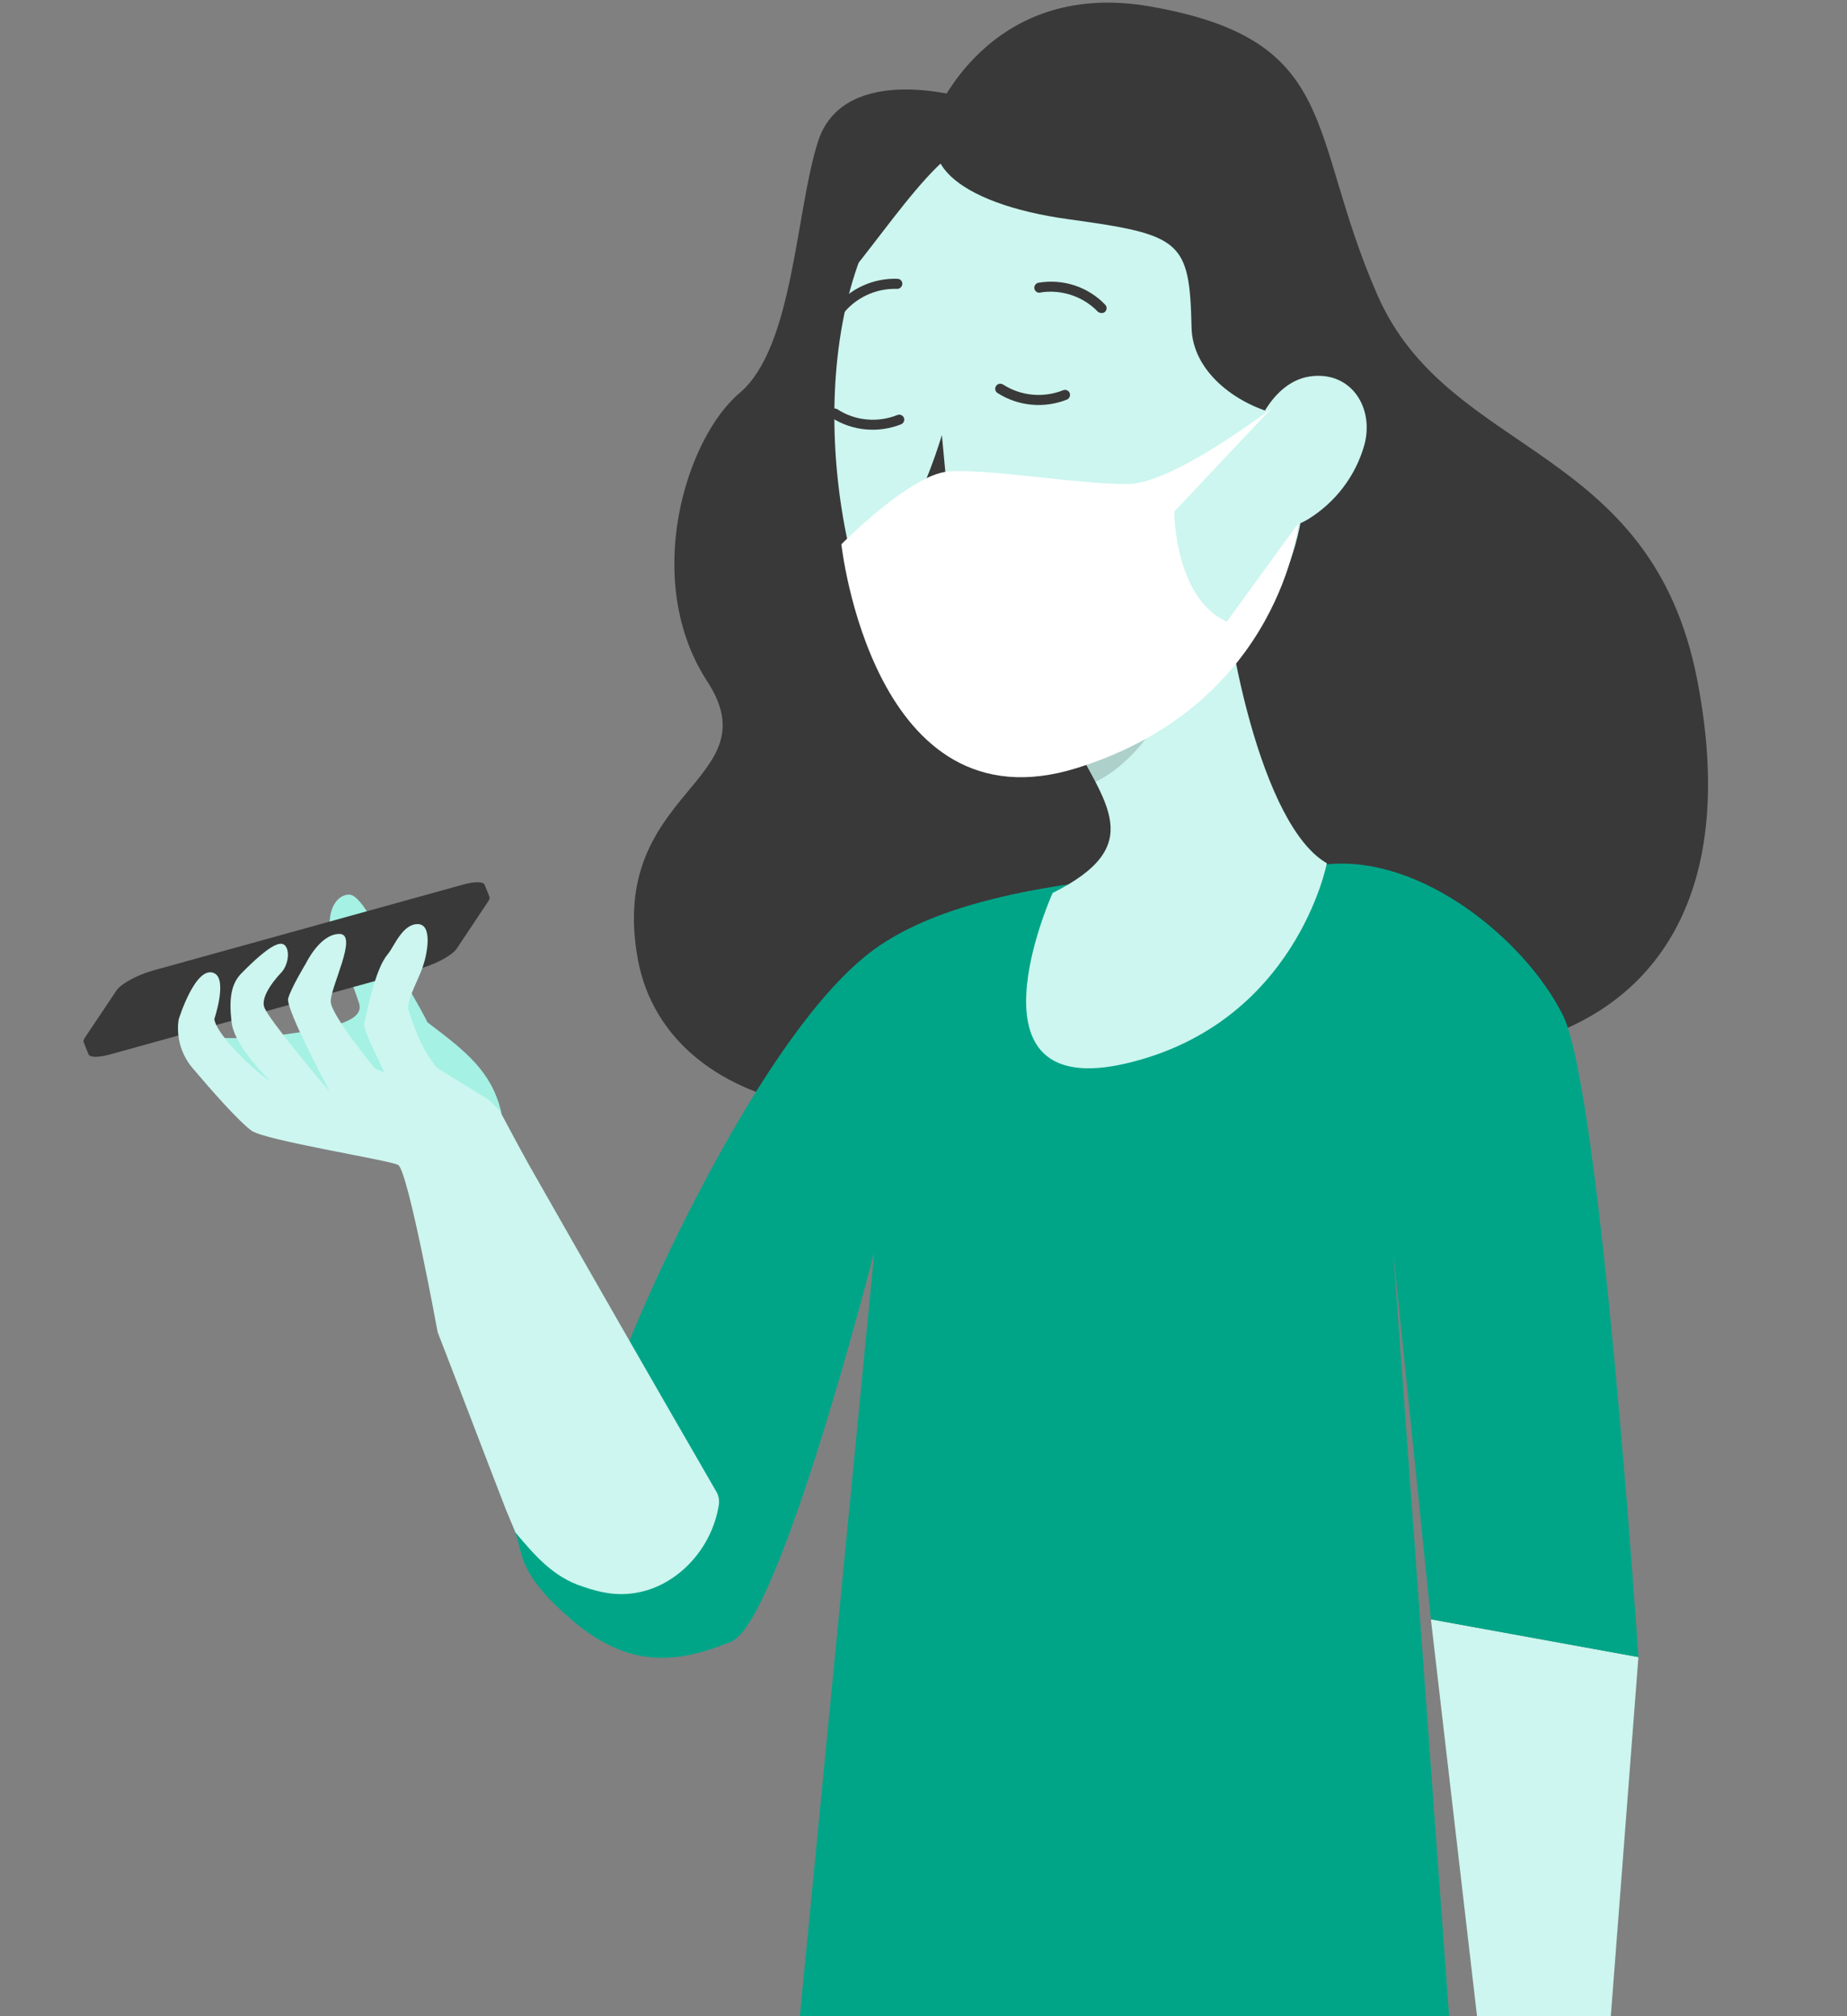 <svg viewBox="0 0 88 96" fill="none" xmlns="http://www.w3.org/2000/svg">
<rect x="0" y="0" width="88" height="96" fill="#808080" stroke="none"/>
<g clip-path="url(#clip0)">
<path d="M44.446 5.727C44.446 5.727 46.961 -1.066 54.807 0.309C63.968 1.913 62.237 6.346 65.638 14.072C69.038 21.798 78.691 21.072 80.873 32.418C84.59 51.739 66.811 52.136 60.95 48.141C55.089 44.145 55.949 24.267 55.949 24.267L44.446 5.727Z" fill="#393939"/>
<path d="M47.868 5.291C44.778 3.993 40.055 3.399 38.979 6.725C37.902 10.05 37.814 16.545 35.24 18.71C32.666 20.876 30.572 27.646 33.694 32.439C36.816 37.231 28.942 37.575 30.38 45.624C31.817 53.673 44.078 55.057 50.323 49.465C56.568 43.873 56.856 22.213 54.527 14.219C52.198 6.224 47.868 5.291 47.868 5.291Z" fill="#393939"/>
<path d="M70.422 96.426L68.175 77.103L78.062 78.901L76.714 96.426H70.422Z" fill="#CCF6EF"/>
<path d="M41.661 59.578L38.066 96.426H69.074L66.378 59.578L68.175 77.103L78.062 78.901C78.062 78.901 76.265 51.939 74.467 48.344C72.669 44.749 67.726 40.705 63.232 41.154C58.738 41.604 47.111 41.248 41.661 45.198C36.21 49.149 30.303 62.816 29.7 64.596C29.111 66.335 23.469 70.365 24.568 73.022C24.919 73.869 24.568 74.894 27.367 77.234C30.166 79.575 32.499 79.107 34.831 78.171C37.164 77.234 41.661 59.578 41.661 59.578Z" fill="#00A588"/>
<path d="M58.114 25.326C58.252 30.147 60.109 39.323 63.218 41.103C63.218 41.103 61.751 48.721 53.692 50.626C45.633 52.532 50.152 42.518 50.152 42.518C54.683 40.251 52.666 38.288 50.945 34.927L58.114 25.326Z" fill="#CCF6EF"/>
<path opacity="0.2" d="M55.167 29.224L50.927 34.9C51.337 35.68 51.679 36.494 51.95 37.334C53.866 36.582 56.098 33.784 55.837 31.684C55.766 30.828 55.539 29.995 55.167 29.224Z" fill="#393939"/>
<path d="M62.155 15.111C62.42 23.018 62.689 26.359 59.073 30.809C53.633 37.511 43.79 36.219 41.157 28.574C38.789 21.697 38.769 9.921 46.251 5.97C47.891 5.099 49.722 4.654 51.572 4.68C53.421 4.705 55.228 5.198 56.821 6.113C58.413 7.029 59.739 8.336 60.673 9.91C61.606 11.485 62.116 13.275 62.155 15.111Z" fill="#CCF6EF"/>
<path d="M45.509 5.277C43.117 7.446 45.545 9.704 50.923 10.441C56.301 11.178 56.678 11.456 56.772 15.604C56.866 19.751 64.903 21.709 64.062 17.599C63.221 13.489 62.923 5.384 58.587 4.135C54.251 2.886 48.045 3.01 45.509 5.277Z" fill="#393939"/>
<path d="M45.563 7.201C43.314 8.55 39.152 15.781 39.114 13.733C39.075 11.685 39.49 8.739 42.174 7.054C43.426 6.188 44.793 5.501 46.234 5.011L45.563 7.201Z" fill="#393939"/>
<path d="M65.002 21.195C64.584 22.668 63.619 23.934 62.302 24.736C60.551 25.784 59.229 24.392 59.342 22.503C59.447 20.799 60.474 18.205 62.413 17.924C64.352 17.643 65.494 19.394 65.002 21.195Z" fill="#CCF6EF"/>
<path d="M44.875 20.714C44.875 20.714 44.041 23.582 42.956 25.038C43.885 25.738 45.301 25.226 45.301 25.226L44.875 20.714Z" fill="#393939"/>
<path d="M52.428 14.898C52.467 14.909 52.508 14.909 52.547 14.9C52.587 14.891 52.623 14.872 52.653 14.845C52.675 14.822 52.693 14.795 52.705 14.766C52.718 14.736 52.724 14.705 52.724 14.673C52.724 14.641 52.717 14.61 52.705 14.581C52.692 14.552 52.674 14.526 52.652 14.504C52.255 14.089 51.761 13.778 51.214 13.595C50.666 13.413 50.081 13.366 49.507 13.458C49.472 13.46 49.438 13.47 49.407 13.487C49.376 13.504 49.349 13.528 49.328 13.556C49.307 13.584 49.292 13.616 49.285 13.65C49.278 13.684 49.278 13.72 49.286 13.754C49.294 13.787 49.309 13.819 49.33 13.847C49.351 13.874 49.379 13.896 49.41 13.912C49.441 13.928 49.475 13.937 49.51 13.938C49.545 13.939 49.58 13.933 49.612 13.92C50.108 13.85 50.611 13.899 51.08 14.06C51.55 14.222 51.973 14.492 52.315 14.849C52.349 14.874 52.387 14.89 52.428 14.898Z" fill="#393939"/>
<path d="M47.652 18.27C47.6 18.272 47.55 18.29 47.509 18.323C47.468 18.355 47.438 18.4 47.425 18.45C47.411 18.5 47.414 18.552 47.433 18.6C47.452 18.648 47.486 18.688 47.53 18.715C48.014 19.025 48.567 19.214 49.143 19.268C49.719 19.322 50.301 19.238 50.841 19.024C50.9 18.995 50.944 18.945 50.966 18.885C50.988 18.825 50.985 18.758 50.959 18.7C50.932 18.643 50.883 18.599 50.824 18.578C50.764 18.556 50.697 18.559 50.639 18.586C50.173 18.769 49.671 18.838 49.175 18.79C48.679 18.741 48.203 18.576 47.788 18.307C47.747 18.282 47.7 18.269 47.652 18.27Z" fill="#393939"/>
<path d="M39.754 19.45C39.715 19.45 39.676 19.46 39.641 19.479C39.606 19.498 39.577 19.526 39.556 19.56C39.522 19.615 39.511 19.681 39.525 19.744C39.54 19.806 39.578 19.861 39.633 19.895C40.117 20.205 40.67 20.394 41.246 20.446C41.821 20.499 42.403 20.414 42.943 20.198C43.001 20.171 43.046 20.122 43.068 20.063C43.09 20.003 43.088 19.938 43.061 19.88C43.033 19.823 42.983 19.779 42.922 19.758C42.862 19.737 42.795 19.741 42.736 19.768C42.27 19.951 41.768 20.02 41.273 19.97C40.777 19.921 40.303 19.753 39.889 19.481C39.848 19.459 39.801 19.448 39.754 19.45Z" fill="#393939"/>
<path d="M39.88 15.055C39.922 15.067 39.966 15.069 40.009 15.059C40.051 15.049 40.091 15.028 40.122 14.997C40.425 14.599 40.819 14.278 41.271 14.062C41.724 13.846 42.221 13.74 42.72 13.755C42.784 13.76 42.848 13.741 42.898 13.7C42.949 13.66 42.981 13.603 42.99 13.54C42.994 13.508 42.992 13.476 42.983 13.446C42.974 13.415 42.959 13.387 42.94 13.363C42.92 13.338 42.895 13.318 42.867 13.303C42.839 13.287 42.808 13.278 42.777 13.275C42.198 13.252 41.62 13.367 41.093 13.61C40.565 13.853 40.101 14.217 39.742 14.671C39.721 14.696 39.706 14.724 39.697 14.755C39.687 14.785 39.684 14.817 39.687 14.848C39.69 14.88 39.699 14.91 39.714 14.938C39.729 14.966 39.75 14.99 39.775 15.01C39.805 15.035 39.841 15.05 39.88 15.055Z" fill="#393939"/>
<path d="M60.603 19.424L55.948 24.358C55.948 24.358 55.95 28.47 58.449 29.602L61.864 24.907C61.864 24.907 61.073 33.51 51.329 36.563C41.584 39.617 40.087 25.915 40.087 25.915C40.087 25.915 43.348 22.61 45.166 22.451C46.984 22.292 51.604 23.091 53.784 23.044C55.964 22.996 60.603 19.424 60.603 19.424Z" fill="white"/>
<path d="M16.638 42.596C16.171 42.596 15.708 43.064 15.704 44C15.702 44.38 16.643 46.328 17.099 47.745C17.382 48.539 16.083 48.88 14.306 49.149C12.549 49.415 10.326 49.615 8.703 49.149C9.337 51.089 18.038 53.362 18.038 53.362C18.038 53.362 24.334 54.766 23.868 52.894C23.401 51.022 22.236 50.085 20.37 48.681C19.409 46.791 18.572 45.778 18.038 44.468C17.79 43.862 17.106 42.596 16.638 42.596Z" fill="#A5F1E4"/>
<path d="M6.934 46.326L6.747 46.397L6.566 46.474L6.934 46.326ZM6.934 46.326L6.566 46.474L6.227 46.641L6.934 46.326ZM7.315 46.204L7.124 46.261L6.934 46.326L7.315 46.204ZM6.566 46.474L6.392 46.556L6.227 46.641L6.566 46.474ZM6.227 46.641L6.074 46.728L5.934 46.816L6.227 46.641ZM6.934 46.326L6.227 46.641L5.704 46.99L6.934 46.326ZM6.227 46.641L5.934 46.816L5.704 46.99L6.227 46.641ZM5.934 46.816L5.81 46.904L5.704 46.99L5.934 46.816ZM5.704 46.99L5.617 47.075L5.553 47.155L5.704 46.99ZM22.23 42.078L7.315 46.204L6.934 46.326L22.23 42.078ZM6.934 46.326L5.704 46.99L4.081 49.703L6.934 46.326ZM5.704 46.99L5.553 47.155L3.988 49.508L5.704 46.99ZM22.23 42.078L22.046 42.124L7.315 46.204L22.23 42.078ZM22.811 42.009L22.23 42.078L6.934 46.326L22.811 42.009ZM5.553 47.155L4.027 49.434L3.988 49.508L5.553 47.155ZM5.704 46.99L3.988 49.508L4.081 49.703L5.704 46.99ZM22.554 42.02L22.4 42.043L22.23 42.078L22.554 42.02ZM22.811 42.009L22.554 42.02L22.23 42.078L22.811 42.009ZM22.811 42.009L22.691 42.009L22.554 42.02L22.811 42.009ZM21.529 44.589L22.811 42.009L6.934 46.326L21.529 44.589ZM22.992 42.043L22.912 42.02L22.811 42.009L22.992 42.043ZM3.988 49.508L3.975 49.572L3.987 49.626L3.988 49.508ZM23.087 42.119L22.992 42.043L22.811 42.009L23.087 42.119ZM21.529 44.589L6.934 46.326L4.081 49.703L21.529 44.589ZM3.987 49.626L4.217 50.206L4.253 50.25L3.987 49.626ZM3.988 49.508L3.987 49.626L4.081 49.703L3.988 49.508ZM23.087 42.119L23.051 42.076L22.992 42.043L23.087 42.119ZM4.023 49.67L3.987 49.626L4.253 50.25L4.023 49.67ZM4.023 49.67L4.253 50.25L4.312 50.283L4.023 49.67ZM3.987 49.626L4.023 49.67L4.081 49.703L3.987 49.626ZM23.087 42.119L23.1 42.173L23.318 42.699L23.087 42.119ZM4.081 49.703L4.023 49.67L4.312 50.283L4.081 49.703ZM23.1 42.173L23.33 42.753L23.318 42.699L23.1 42.173ZM4.081 49.703L4.312 50.283L4.392 50.306L4.081 49.703ZM23.087 42.237L23.1 42.173L23.087 42.119L23.087 42.237ZM4.161 49.726L4.081 49.703L4.392 50.306L4.161 49.726ZM23.1 42.173L23.087 42.237L23.33 42.753L23.1 42.173ZM23.087 42.237L23.317 42.817L23.33 42.753L23.087 42.237ZM4.161 49.726L4.392 50.306L4.492 50.317L4.161 49.726ZM4.081 49.703L4.161 49.726L4.262 49.737L4.081 49.703ZM4.262 49.737L4.161 49.726L4.492 50.317L4.262 49.737ZM23.087 42.237L23.048 42.311L23.317 42.817L23.087 42.237ZM23.048 42.311L23.279 42.891L23.317 42.817L23.048 42.311ZM4.262 49.737L4.492 50.317L4.612 50.317L4.262 49.737ZM4.081 49.703L4.262 49.737L4.518 49.726L4.081 49.703ZM4.381 49.737L4.262 49.737L4.612 50.317L4.381 49.737ZM4.381 49.737L4.612 50.317L4.749 50.306L4.381 49.737ZM4.262 49.737L4.381 49.737L4.518 49.726L4.262 49.737ZM4.518 49.726L4.381 49.737L4.749 50.306L4.518 49.726ZM4.518 49.726L4.749 50.306L4.903 50.283L4.518 49.726ZM4.673 49.704L4.518 49.726L4.903 50.283L4.673 49.704ZM4.673 49.704L4.903 50.283L5.073 50.249L4.673 49.704ZM4.518 49.726L4.673 49.704L4.842 49.669L4.518 49.726ZM4.842 49.669L4.673 49.704L5.073 50.249L4.842 49.669ZM4.842 49.669L5.073 50.249L5.257 50.202L4.842 49.669ZM5.026 49.622L4.842 49.669L5.257 50.202L5.026 49.622ZM21.529 44.589L23.087 42.119L22.811 42.009L21.529 44.589ZM21.529 44.589L23.087 42.237L23.087 42.119L21.529 44.589ZM21.529 44.589L23.048 42.311L23.087 42.237L21.529 44.589ZM23.048 42.311L21.529 44.589L23.279 42.891L23.048 42.311ZM4.081 49.703L4.518 49.726L19.767 45.542L4.081 49.703ZM4.518 49.726L4.842 49.669L19.767 45.542L4.518 49.726ZM5.026 49.622L5.257 50.202L19.997 46.122L5.026 49.622ZM4.842 49.669L5.026 49.622L19.767 45.542L4.842 49.669ZM21.529 44.589L21.76 45.169L23.279 42.891L21.529 44.589ZM4.081 49.703L20.516 45.271L21.529 44.589L4.081 49.703ZM4.081 49.703L19.767 45.542L20.516 45.271L4.081 49.703ZM19.767 45.542L5.026 49.622L19.997 46.122L19.767 45.542ZM21.529 44.589L21.465 44.67L21.76 45.169L21.529 44.589ZM21.465 44.67L21.696 45.25L21.76 45.169L21.465 44.67ZM21.379 44.754L21.465 44.67L21.529 44.589L21.379 44.754ZM21.465 44.67L21.379 44.754L21.696 45.25L21.465 44.67ZM21.379 44.754L21.609 45.334L21.696 45.25L21.379 44.754ZM21.149 44.929L21.379 44.754L21.529 44.589L21.149 44.929ZM21.379 44.754L21.273 44.841L21.609 45.334L21.379 44.754ZM21.273 44.841L21.503 45.421L21.609 45.334L21.273 44.841ZM21.149 44.929L21.273 44.841L21.379 44.754L21.149 44.929ZM21.273 44.841L21.149 44.929L21.503 45.421L21.273 44.841ZM21.149 44.929L21.379 45.509L21.503 45.421L21.149 44.929ZM20.516 45.271L21.149 44.929L21.529 44.589L20.516 45.271ZM21.009 45.017L21.239 45.597L21.379 45.509L21.009 45.017ZM21.149 44.929L21.009 45.017L21.379 45.509L21.149 44.929ZM20.855 45.104L21.086 45.684L21.239 45.597L20.855 45.104ZM21.009 45.017L20.855 45.104L21.239 45.597L21.009 45.017ZM20.855 45.104L21.009 45.017L21.149 44.929L20.855 45.104ZM19.767 45.542L19.997 46.122L20.188 46.065L19.767 45.542ZM20.691 45.189L20.921 45.769L21.086 45.684L20.691 45.189ZM20.516 45.271L20.855 45.104L21.149 44.929L20.516 45.271ZM20.855 45.104L20.691 45.189L21.086 45.684L20.855 45.104ZM19.958 45.485L20.188 46.065L20.378 46L19.958 45.485ZM20.516 45.271L20.747 45.851L20.921 45.769L20.516 45.271ZM19.958 45.485L19.767 45.542L20.188 46.065L19.958 45.485ZM20.691 45.189L20.516 45.271L20.921 45.769L20.691 45.189ZM20.335 45.348L20.565 45.928L20.747 45.851L20.335 45.348ZM20.148 45.42L20.378 46L20.565 45.928L20.148 45.42ZM20.516 45.271L20.691 45.189L20.855 45.104L20.516 45.271ZM20.148 45.42L19.958 45.485L20.378 46L20.148 45.42ZM19.767 45.542L19.958 45.485L20.148 45.42L19.767 45.542ZM20.516 45.271L20.335 45.348L20.747 45.851L20.516 45.271ZM19.767 45.542L20.148 45.42L20.516 45.271L19.767 45.542ZM20.335 45.348L20.148 45.42L20.565 45.928L20.335 45.348ZM20.148 45.42L20.335 45.348L20.516 45.271L20.148 45.42Z" fill="#393939"/>
<path d="M19.898 44C19.172 44 18.77 45.075 18.498 45.404C18.226 45.734 17.852 46.341 17.335 48.812C17.535 49.528 17.929 50.204 18.301 51.067C18.063 50.944 17.907 50.926 17.852 50.857C17.852 50.857 15.812 48.383 15.76 47.714C15.707 47.045 17.1 44.468 16.171 44.468C15.242 44.468 14.574 45.873 14.574 45.873C14.574 45.873 13.856 47.057 13.729 47.546C13.601 48.035 15.701 51.958 15.701 51.958C15.172 51.36 12.84 48.576 12.598 47.977C12.357 47.378 13.372 46.341 13.372 46.341C13.835 45.873 13.832 44.928 13.372 44.936C12.912 44.944 11.967 45.872 11.506 46.341C11.045 46.809 10.887 47.474 11.036 48.681C11.185 49.888 12.902 51.489 12.902 51.489C12.235 51.102 10.319 49.303 10.211 48.524C10.211 48.524 10.847 46.645 10.211 46.341C9.327 45.917 8.518 48.524 8.518 48.524C8.518 48.524 8.242 49.756 9.175 50.857C10.107 51.958 11.348 53.362 11.973 53.83C12.598 54.298 18.492 55.228 18.965 55.465C19.437 55.702 20.852 63.432 20.852 63.432C21.943 66.237 23.002 69.039 24.091 71.844C24.238 72.208 24.412 72.606 24.559 72.97C25.473 74.053 26.36 75.102 27.791 75.553C28.61 75.838 29.412 75.995 30.283 75.844C32.117 75.554 33.724 73.978 34.177 72.014C34.244 71.707 34.343 71.404 34.135 71.033C31.145 65.863 28.158 60.662 25.203 55.465C24.734 54.623 24.269 53.749 23.803 52.875C23.576 52.66 23.384 52.417 23.118 52.26C22.383 51.796 21.645 51.363 20.91 50.899C20.734 50.784 20.632 50.583 20.494 50.409C19.822 49.417 19.438 47.977 19.438 47.977C19.518 47.326 19.91 46.697 20.137 46.051C20.366 45.404 20.624 44 19.898 44Z" fill="#CCF6EF"/>
</g>
<defs>
<clipPath id="clip0">
<rect width="88" height="96" fill="white"/>
</clipPath>
</defs>
</svg>
